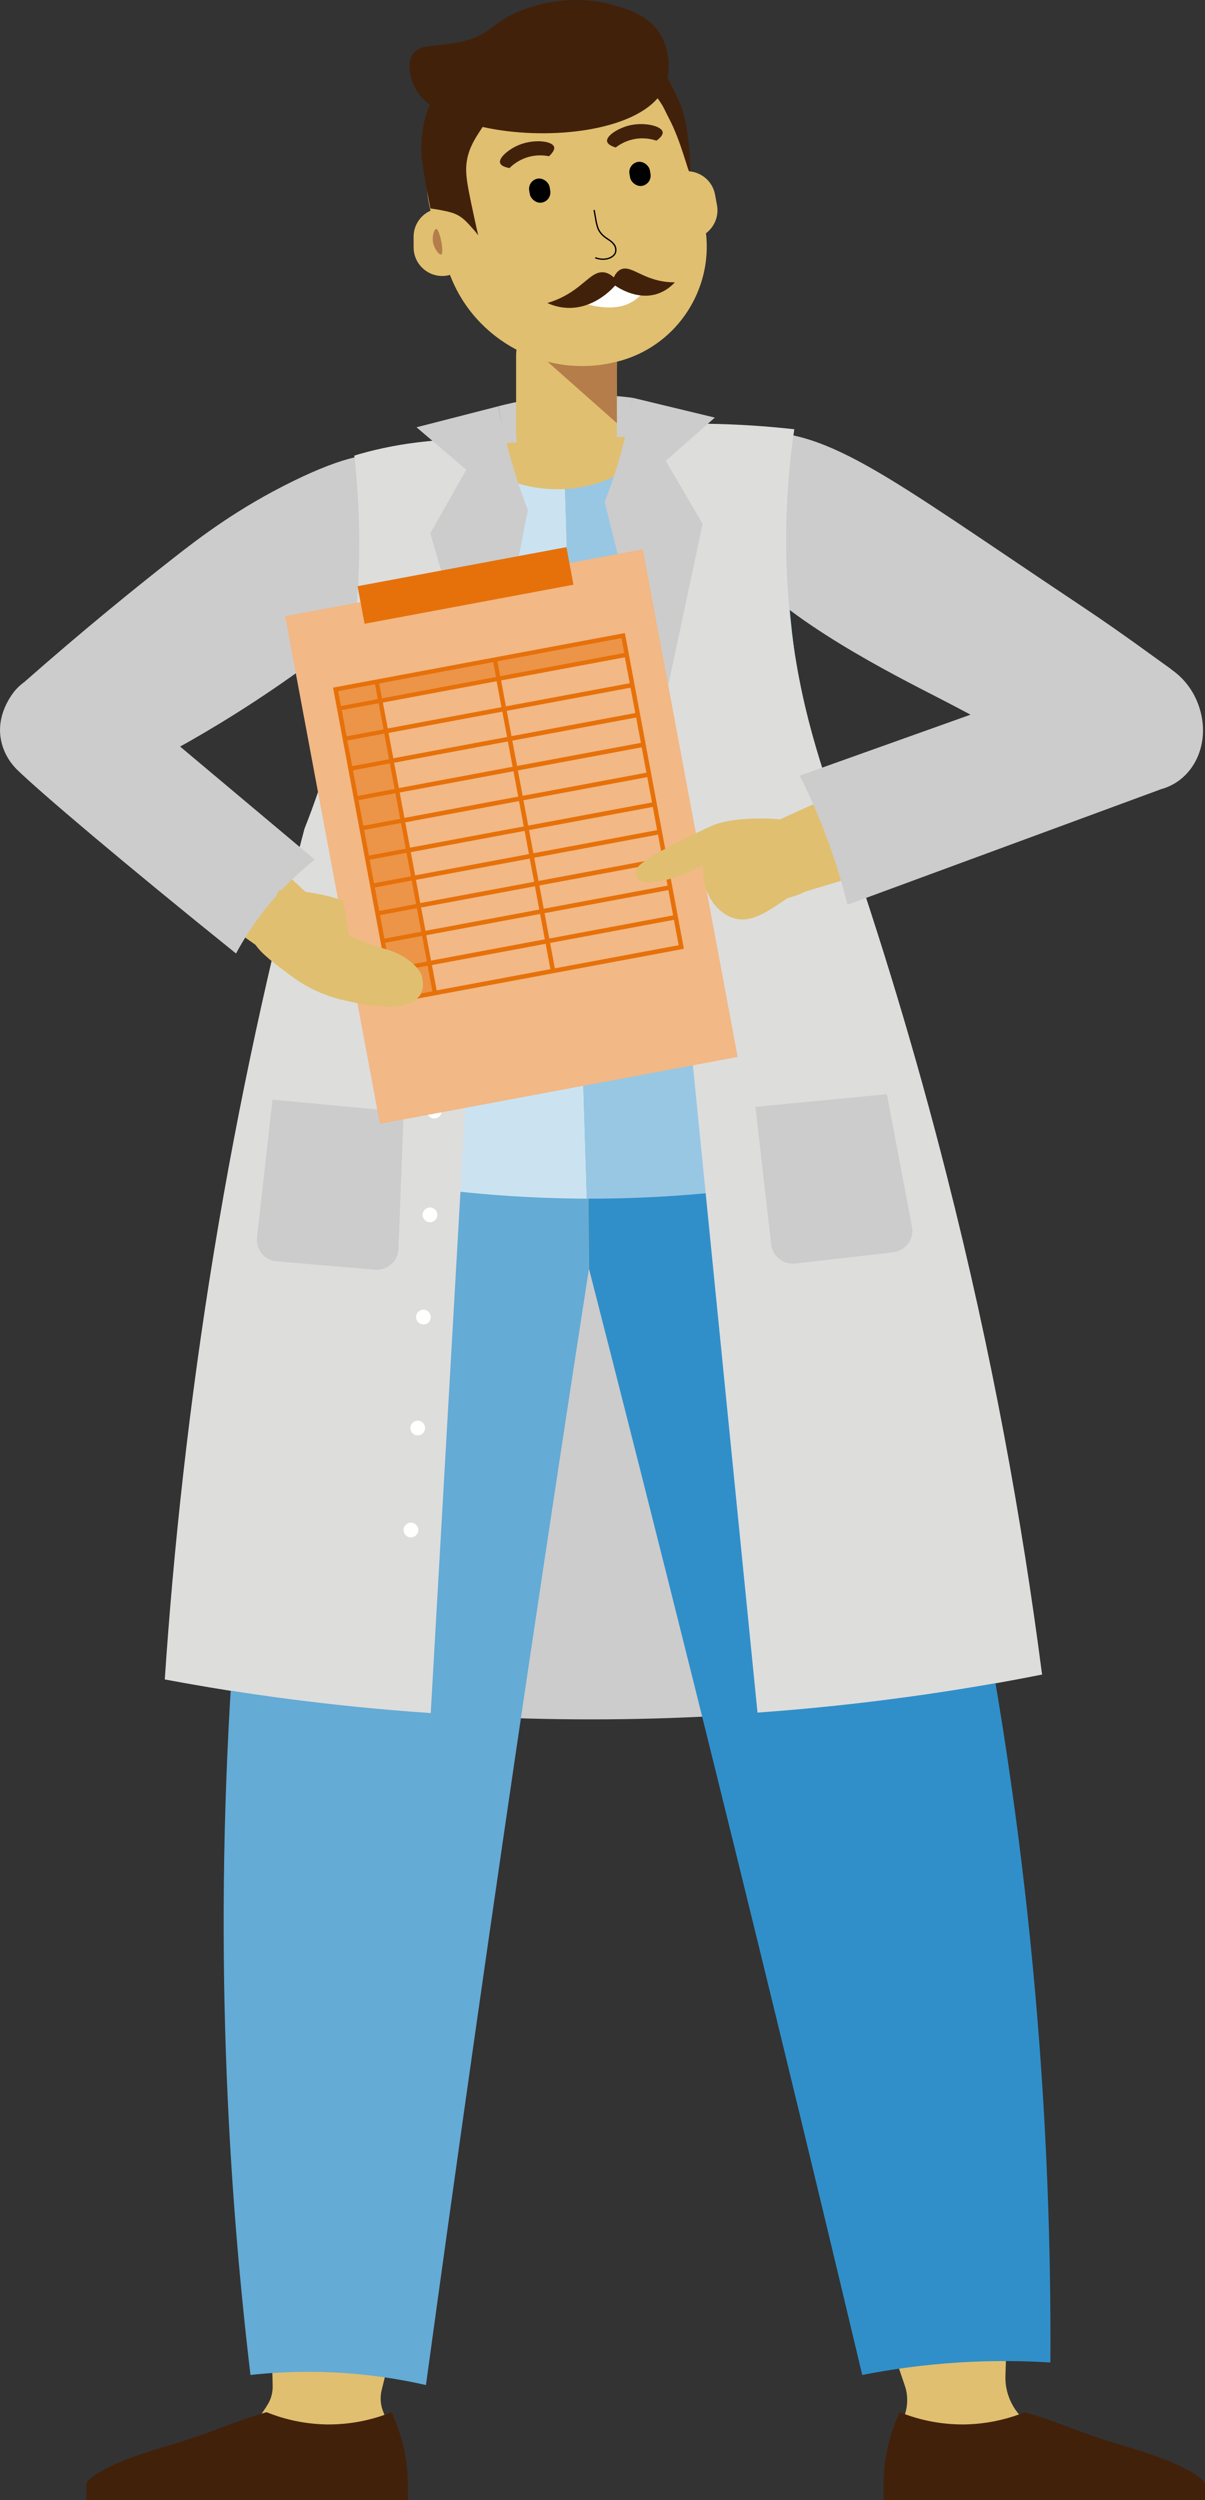 <?xml version="1.0" encoding="UTF-8"?>
<svg id="G-0166_BUW_Durchblick_Tabelle" xmlns="http://www.w3.org/2000/svg" viewBox="0 0 261.71 542.71">
  <rect x="0" y="0" width="261.71" height="542.71" fill="#333333" stroke="none"/>
  <defs>
    <style>
      .cls-1 {
        fill: #42210b;
      }

      .cls-1, .cls-2, .cls-3, .cls-4, .cls-5, .cls-6, .cls-7, .cls-8, .cls-9, .cls-10, .cls-11, .cls-12, .cls-13, .cls-14 {
        stroke-width: 0px;
      }

      .cls-2 {
        fill: #dddddc;
      }

      .cls-3 {
        fill: #64abd6;
      }

      .cls-4 {
        fill: #e6710a;
      }

      .cls-5 {
        fill: #e0bf70;
      }

      .cls-6 {
        fill: #000;
      }

      .cls-7 {
        fill: #b47d49;
      }

      .cls-8 {
        fill: #308fc9;
      }

      .cls-9 {
        fill: #ec9447;
      }

      .cls-10 {
        fill: #98c7e4;
      }

      .cls-11 {
        fill: #ccc;
      }

      .cls-12 {
        fill: #cbe3f1;
      }

      .cls-13 {
        fill: #fff;
      }

      .cls-14 {
        fill: #f2b885;
      }
    </style>
  </defs>
  <g id="Körper">
    <g id="Kittel:_Hinterteil" data-name="Kittel: Hinterteil">
      <path class="cls-11" d="M135.82,95.75c-8.57.68-17.15,1.36-25.72,2.04-.62-3.2-1.24-6.41-1.86-9.61,3.83-.99,8.52-1.89,13.93-2.27,5.89-.41,11.06-.1,15.24.44-.07.53-.14,1.06-.21,1.6-.38,2.7-.84,5.31-1.37,7.8Z"/>
      <path class="cls-11" d="M35.8,364.54c25.43,4.82,56.65,8.68,92.35,8.69,38.28.02,71.52-4.39,98.17-9.75-13.68-53.4-27.37-106.79-41.05-160.19l-118.14,1.42-31.33,159.83Z"/>
    </g>
    <g id="Körper-2" data-name="Körper">
      <path class="cls-5" d="M257.15,165.33c-3.53,4.02-12.09,3.18-16.86,1.77-.61-.18-1.05-.34-1.24-.4-14.83-5.32-38.34-18.3-38.34-18.3-15.71-8.67-20.97-12.64-28.15-17.88-1.4-1.02-2.63-2.11-3.72-3.26-.15,14.99.58,31.94,2.91,50.4,3.19,25.38,8.63,47.5,14.39,65.78.03.02.03.08.03.1,4.95,20.62,9.37,43.96,12.34,69.72,2.98,25.85,1.83,52,6.37,77.7,4.32,24.44,8.16,48.9,10.86,73.59.64,5.85,1.91,14.52,2.48,26.09.47,9.64.4,18.13.15,25.02-.18,4.76,2.42,9.11,6.58,11.43,2.8,1.58,5.31,3.6,5.24,5.81-.15,4.51-10.84,8.29-19.61,7.66-3.53-.26-11.54-.83-14.3-6.84-1.5-3.27-.8-6.75.1-9.16.8-2.16.88-4.53.13-6.71-5.35-15.6-10.47-33.14-14.69-52.47-3.27-14.98-5.8-30.13-7.59-45.36-1.48-12.6-.15-26.69-4.44-38.8-4.27-12.05-12.37-23.44-17.5-35.35-11.99-27.86-18.38-53.77-21.81-75.09-1.17.3-2.28.55-3.29.77-1.81,20.77-6.03,45.66-14.98,72.68-6.29,18.9-15.93,34.52-15.51,55.03.45,21.98-.91,44.06-3.7,65.85-2.52,19.71-6.1,37.67-10.1,53.68-.41,1.64-.26,3.33.39,4.88.55,1.34.94,3.03.56,4.85-1.28,6.06-10.11,7.65-11.06,7.82-9.63,1.74-19.5-4.92-19.09-8.27.13-1.05,1.21-1.34,3.43-4.56.41-.58.75-1.14,1.06-1.65.72-1.19,1.06-2.55,1.03-3.93-.41-16.25-.47-33.15-.07-50.64.59-26.22,2.58-52.37,4.56-78.51,1.84-24.24-1.26-48.7-.36-73.08,1.04-28.06,4.29-53.21,8.35-74.85h.08c2.93-17.28,5.33-36.08,6.86-56.23,1.49-19.69,1.94-38.3,1.67-55.68-6.15,6.01-12.94,11.91-18.02,16.31-10.31,7.85-25.55,18.16-41.42,23.77-3.51,1.24-9.05,3.12-13.47.45-4.43-2.68-7.14-9.53-5.46-15.03.39-1.24.93-2.21,1.36-2.87,0,0,.32-.31.66-.59,15.59-13.03,35.6-26.51,35.6-26.51,17.99-12.13,23.55-16,28.77-18.58,3.04-1.5,5.93-2.57,5.93-2.57,5.21-2.01,10.03-3.27,15.15-4.25,16.75-3.21,34.61-3.87,34.61-3.87,13.92-.52,25.61-.95,41.01,1.8,8.41,1.5,15.3,3.48,20.18,5.08,0-.03,0-.05.01-.06.5-.7,13.31,7.94,33.56,20.74,8.03,5.08,10.08,6.28,12.49,7.84,1.22.79,2.13,1.41,2.64,1.75,17.43,11.75,20.97,14.32,23.11,18.98,1.68,3.66,3.31,10.41.13,14.04Z"/>
    </g>
    <g id="Schuhe">
      <path class="cls-1" d="M243.44,530.72c-8.17-2.35-14.45-5.32-20.86-7.1-.39.15-.8.31-1.25.48-2.82,1.03-6.9,2.1-11.89,2.18-5.5.05-9.94-1.14-12.89-2.22-.41-.15-.79-.3-1.14-.44-.86,1.9-1.84,4.35-2.53,7.23-.75,3.22-1,6.1-1,8.32v3.54h69.83v-3.54s-.56-3.32-18.27-8.44Z"/>
      <path class="cls-1" d="M87.57,530.85c-.68-2.88-1.65-5.32-2.53-7.23-.46.19-.98.39-1.55.59-2.93,1.03-7.21,2.12-12.46,2.07-5.79-.09-10.36-1.53-13.14-2.66-.35.1-.7.2-1.05.31h-.01c-6.05,1.79-12.09,4.56-19.8,6.79-17.71,5.12-18.27,8.44-18.27,8.44v3.54h69.82v-3.54c0-2.22-.25-5.1-1-8.32Z"/>
    </g>
    <g id="Hose">
      <path class="cls-3" d="M127.91,275.41c-4.45,28.66-8.79,57.34-13.07,86.04-7.74,52.05-15.18,104.14-22.33,156.28-5.5-1.25-12.16-2.35-19.74-2.73-6.93-.34-13.13-.04-18.37.54-5.38-45.19-8.2-100.57-3.27-163.35,3.94-50.28,12.05-94.75,21.23-132.32,14.11,2.79,31.19,5.07,50.63,5.44,1.52.04,3.02.05,4.51.05l.39,50.05Z"/>
      <path class="cls-8" d="M228.11,512.83c-5.9-.37-12.58-.45-19.88,0-7.81.49-14.85,1.51-20.96,2.71-11.89-49.98-24.05-99.91-36.47-149.74-7.53-30.15-15.16-60.27-22.88-90.39l-.39-50.05c19.65.05,36.88-1.9,51.04-4.41,12.12,34.02,23.74,73.38,32.67,117.62,13.35,66.06,17.17,125.36,16.89,174.26Z"/>
    </g>
    <g id="Oberteil">
      <path class="cls-12" d="M127.44,260.19c-.88,0-1.78-.01-2.66-.02-25.02-.33-46.26-4.09-62.47-8.18,1.58-13.78,4-32.05,7.75-53.5,3.9-22.35,6.18-30.59,7.76-45.73,1.69-16.28,1.93-34.32-.28-54.03,2.69-.78,5.73-1.52,9.08-2.08,4.13-.69,7.91-.99,11.22-1.07,1.2,1.39,9.54,10.66,23.27,10.62.54,0,1.07-.01,1.6-.05l4.74,154.04Z"/>
      <path class="cls-10" d="M192.58,252.41c-16.64,4.08-38.86,7.85-65.14,7.79l-4.74-154.04c13.59-.76,21.52-10.54,22.5-11.8,3.29-.58,7.96-1.03,13.47-.41,5.33.6,9.64,2.01,12.66,3.27-.82,10.87-1.28,27.48,1.63,47.38,2.91,19.78,7.17,29.35,11.85,50.23,2.98,13.34,6.5,32.9,7.76,57.59Z"/>
    </g>
    <g id="Kittel">
      <g id="Rechts">
        <path class="cls-11" d="M232.58,167.46c7.26-7.4,14.52-14.8,21.78-22.2-3.21-2.26-10.58-7.78-19.37-13.63-43.92-29.26-55.58-39.27-73.7-37.8-1.71.14-6.6,2.29-8.27,6.56-1.71,4.37.82,9.59,3.14,14.42.6,1.24,2.2,4.52,4.62,7.62,9.5,12.15,33.86,24.33,42.97,29.02,6.77,3.48,16.77,8.82,28.83,16.02Z"/>
        <path class="cls-2" d="M226.32,363.49c-17.88,3.52-38.63,6.61-61.8,8.27-9.3-93.09-18.59-186.18-27.89-279.27,5.09-.37,10.6-.58,16.48-.51,7.01.08,13.5.54,19.4,1.2-1.39,9.43-2.62,23.31-1,39.87,1.97,20.13,7.17,34.24,11.71,47.35,7.92,22.87,15.54,47.74,22.34,74.51,9.94,39,16.48,75.49,20.76,108.57Z"/>
        <path class="cls-11" d="M137.4,86.35c-.55,3.65-1.37,7.69-2.55,12.02-1.07,3.91-2.29,7.45-3.52,10.61,4,16.08,8.01,32.15,12.01,48.23,3.09-14.5,6.17-28.99,9.26-43.49l-8.01-13.69,10.66-9.38-17.84-4.3Z"/>
        <path class="cls-11" d="M193.98,271.85l-21.26,2.43c-2.58.3-4.94-1.58-5.23-4.16l-3.42-29.85c9.52-.92,19.04-1.83,28.55-2.75,1.84,9.7,3.67,19.39,5.51,29.09.3,2.58-1.58,4.94-4.16,5.23Z"/>
      </g>
      <g id="Links">
        <path class="cls-11" d="M35.8,163.88c-10.12-5.32-20.25-10.64-30.37-15.96,12.65-11.13,23.73-20.12,32.38-26.89,5.69-4.45,13.88-10.71,25.73-16.53,11.46-5.63,17.42-6.46,22.72-5.93,2.92.29,14.03,1.4,16.01,7.27,3.16,9.38-18.66,25.83-32.94,36.6-.51.38-2.78,2.09-5.95,4.33-11.19,7.91-20.87,13.5-27.57,17.1Z"/>
        <path class="cls-2" d="M109.3,95.76c-5.25,92.03-10.5,184.06-15.75,276.1-21.46-1.46-40.84-4.16-57.76-7.31,1.9-28.41,5.22-59.44,10.64-92.59,5.49-33.53,12.34-64.3,19.7-92.07,4.1-10.3,8.53-24.38,10.64-41.51,1.92-15.58,1.36-29.09.18-39.48,3.85-1.14,8.39-2.2,13.54-2.85,7.27-.92,13.67-.77,18.8-.29Z"/>
        <path class="cls-11" d="M108.23,88.18c.66,3.46,1.51,7.18,2.62,11.12,1.17,4.16,2.47,7.97,3.8,11.42-3.04,15.49-6.08,30.97-9.12,46.46-4.03-13.8-8.05-27.6-12.08-41.4l7.81-13.81-10.8-9.22,17.78-4.56Z"/>
        <path class="cls-11" d="M60.11,273.81l21.32,1.81c2.59.22,4.89-1.72,5.11-4.31.37-9.98.75-19.96,1.12-29.94-9.49-.89-18.98-1.77-28.47-2.66-1.13,10-2.26,19.99-3.39,29.99-.22,2.59,1.72,4.89,4.31,5.11Z"/>
        <g id="Knöpfe">
          <circle class="cls-13" cx="98.26" cy="175.23" r="1.6"/>
          <circle class="cls-13" cx="96.57" cy="197.18" r="1.6"/>
          <circle class="cls-13" cx="95.52" cy="218.83" r="1.6"/>
          <circle class="cls-13" cx="94.33" cy="241.19" r="1.6"/>
          <circle class="cls-13" cx="93.38" cy="263.71" r="1.6"/>
          <circle class="cls-13" cx="91.96" cy="285.9" r="1.6"/>
          <circle class="cls-13" cx="90.72" cy="309.99" r="1.6"/>
          <circle class="cls-13" cx="89.25" cy="332.13" r="1.6"/>
        </g>
      </g>
      <g id="Unterarme">
        <g id="Links-2" data-name="Links">
          <path class="cls-5" d="M20.62,150.34c16.95,15.11,32.65,31.58,49.57,46.73,2.36,2.12,6.52,5.73,5.79,9.48-.73,3.74-6.14,6.75-9.5,5.97-.98-.23-2.56-1.11-3.95-2.21-.57-.45-1.01-.87-1.31-1.18-29.71-20.86-51.01-36.73-55.37-40.63-4.23-3.78-5.09-7.49-5.26-8.3-.19-.89-.43-2.13-.18-3.61.98-5.66,8.58-10.22,14.53-9.13,2.99.54,5,2.28,5.68,2.89Z"/>
          <path class="cls-11" d="M20.79,146.68l47.57,39.92c-2.63,2.07-5.85,4.94-9.11,8.74-3.71,4.32-6.27,8.44-7.99,11.64-24.65-19.84-42.44-34.93-47.57-39.92-1.23-1.19-3.11-3.65-3.58-7.05-.79-5.64,3.06-10.02,3.33-10.31,3.92-4.32,10.86-5.57,17.35-3.02Z"/>
        </g>
        <g id="Rechts-2" data-name="Rechts">
          <path class="cls-5" d="M239.53,145.94c-23.47,10.69-46.94,21.37-70.41,32.06-4.8-.13-8.91,3.28-9.34,7.92-.44,4.78,3.25,8.99,8.24,9.39,1.14.09,3.17-.3,5.06-.98.78-.28,1.4-.57,1.84-.79,24.77-7.53,49.54-15.08,74.31-22.6,1.42-.5,6.67-2.52,9.04-7.73.3-.66.94-2.1,1.04-4.01.35-6.33-5.4-13.45-12.61-14.35-1.31-.16-3.92-.28-7.18,1.11Z"/>
          <path class="cls-11" d="M252.34,171.25c-22.76,8.38-45.52,16.76-68.28,25.15-1.13-4.56-2.65-9.68-4.73-15.18-1.81-4.79-3.74-9.09-5.63-12.85,23.32-8.32,46.63-16.64,69.95-24.96,6.92-1.98,14.47,2.62,16.86,10.27l.04.14c2.39,7.65-1.29,15.46-8.21,17.44Z"/>
        </g>
      </g>
    </g>
  </g>
  <g id="Gesicht">
    <g id="Kopf">
      <path class="cls-5" d="M153.33,50.63c1.41,12.13-6.09,23.96-18.15,27.56-.4.11-.8.23-1.2.32v15.56c0,5.41-4.43,9.84-9.84,9.84h-2.21c-5.41,0-9.84-4.43-9.84-9.84v-16.83c0-.45.03-.89.09-1.33-6.46-3.39-11.72-9.04-14.45-16.24-.55.16-1.11.24-1.7.24-3.41,0-6.2-2.79-6.2-6.2v-2.33c0-2.52,1.52-4.69,3.68-5.65-3.68-14.52,4.78-29.61,19.25-33.93,2.67-.79,5.35-1.17,8-1.17,12.14,0,23.41,7.93,27.04,20.11l1.92,6.45c2.71.23,5.07,2.24,5.58,5.06l.42,2.29c.45,2.39-.57,4.72-2.4,6.1Z"/>
    </g>
    <g id="Nase">
      <path class="cls-6" d="M130.98,56.41c-.54,0-1.1-.1-1.65-.29-.07-.03-.11-.11-.09-.18.03-.07.11-.11.18-.09,1.15.41,2.33.37,3.22-.12.49-.27.82-.64.91-1.02.23-.95-.24-1.79-1.43-2.56l-.15-.1c-.6-.39-1.51-.99-2.1-2.13-.2-.39-.35-1-.45-1.41l-.05-.19c-.08-.5-.16-.9-.23-1.31-.08-.41-.15-.81-.23-1.3-.01-.08.04-.15.12-.16.07-.02.15.04.16.12.08.49.16.89.23,1.29.08.41.15.81.23,1.3l.05.18c.1.39.24.99.43,1.35.55,1.07,1.43,1.64,2,2.02l.15.1c1.3.84,1.81,1.78,1.55,2.86-.11.46-.49.9-1.05,1.21-.53.29-1.14.43-1.8.43Z"/>
    </g>
    <g id="Augen">
      <rect class="cls-6" x="114.97" y="38.74" width="4.5" height="5.28" rx="2.25" ry="2.25" transform="translate(-5.21 19.85) rotate(-9.47)"/>
      <rect class="cls-6" x="136.75" y="35.11" width="4.5" height="5.28" rx="2.25" ry="2.25" transform="translate(-4.32 23.38) rotate(-9.47)"/>
    </g>
    <g id="Mund_Bart" data-name="Mund + Bart">
      <path class="cls-13" d="M139.85,62.41c.32.95-1.54,2.74-3.51,3.59-4.33,1.87-10.11-.36-10.11-.36h0s3.12-2.53,6.31-3.56c3.07-1,6.91-.84,7.31.34Z"/>
      <path class="cls-1" d="M146.56,61.3c-.74.79-1.8,1.68-3.19,2.26-4.44,1.84-8.76-.88-9.78-1.57-.9,1.02-4.79,5.06-10.36,4.84-1.77-.07-3.25-.55-4.35-1.05,1.17-.35,2.78-.94,4.52-1.98,3.85-2.3,5.34-4.98,7.76-4.68.56.07,1.32.32,2.14,1.1.46-.98.98-1.44,1.42-1.68,1.86-.98,3.84,1.12,7.63,2.18,1.7.48,3.18.57,4.22.57Z"/>
    </g>
    <g id="Augenbrauen">
      <path class="cls-1" d="M133.73,32.01c.68-.52,1.97-1.38,3.81-1.77,2.31-.49,4.19.01,5.03.3,1.21-.89,1.42-1.49,1.35-1.88-.26-1.38-4.2-2.25-7.48-1.37-2.21.59-4.79,2.16-4.59,3.39.11.63.94,1.06,1.88,1.34Z"/>
      <path class="cls-1" d="M110.66,36.48c.61-.61,1.79-1.61,3.56-2.23,2.23-.78,4.16-.51,5.02-.33,1.09-1.03,1.22-1.65,1.1-2.04-.43-1.33-4.45-1.71-7.59-.43-2.12.86-4.49,2.74-4.13,3.93.18.61,1.07.93,2.04,1.1Z"/>
    </g>
    <g id="Schatten">
      <path class="cls-7" d="M94.74,49.7c-.44,0-1.06,1.77-.58,3.38.34,1.15,1.27,2.31,1.65,2.16.72-.29-.31-5.54-1.07-5.53Z"/>
      <path class="cls-7" d="M134.01,78.5c-1.82.47-4.2.91-6.99.96-3.3.06-6.07-.42-8.09-.94,5.02,4.45,10.04,8.89,15.06,13.34-.02-1.98-.02-3.97-.02-5.98,0-2.48.02-4.94.05-7.38Z"/>
    </g>
    <g id="Haare">
      <path class="cls-1" d="M149.92,36.29c0,.11-.1.46-.19.86-.15.78-1.75-6.44-4.52-11.62-.56-1.05-.88-1.85-1.38-2.7-.38-.62-.71-1.1-1.01-1.5-6.34,7.37-24.57,9.23-38,6.23-1.62,2.48-3.79,5.43-3.56,9.91.09,2.05.72,4.99,1.8,10.04.32,1.5.61,2.73.8,3.57-.3-.4-.74-.96-1.32-1.6-1.14-1.27-1.88-2.08-3.04-2.73-1.04-.57-1.99-.78-3.89-1.16-.9-.18-1.56-.24-2.13-.34,0,0-1.89-9.46-1.97-11.88-.06-1.66.01-6.79,1.83-10.6-1.45-1.12-2.56-2.39-3.25-3.8-.19-.39-2.21-4.52-.47-7.15,1.59-2.4,5.03-1.62,10.02-2.64,7.39-1.52,6.99-4.7,14.84-7.38,2.08-.72,9.78-3.17,18.53-.76,3.09.86,7.96,2.21,10.52,6.59,1.68,2.87,2.02,6.47,1.45,9.31,1.12,2.02,2.22,4.35,2.94,6.1,0,0,1.81,4.42,1.99,13.26Z"/>
    </g>
  </g>
  <g id="Icon:_Tabelle" data-name="Icon: Tabelle">
    <g id="Klemmmappe">
      <path class="cls-14" d="M139.62,119.24l-15.97,2.99-45.36,8.47-16.36,3.06,20.59,110.19,77.69-14.52-20.6-110.19ZM81.98,151.53l.04.2h0s-.04-.2-.04-.2h0Z"/>
      <rect class="cls-4" x="78.02" y="122.95" width="46.15" height="8.3" transform="translate(-21.63 20.73) rotate(-10.59)"/>
    </g>
    <g id="Tabelle">
      <path class="cls-4" d="M148.35,204.99l-12.45-66.61-.18-.96-.97.18-61.45,11.49-.97.18.19.97,12.45,66.61.18.96.96-.19,61.46-11.48.96-.19-.18-.96ZM146.19,198.71l-.13.02-26.76,5-1.03-5.51,26.89-5.01,1.03,5.5ZM85.6,165.57l24.7-4.62,1.03,5.5-24.7,4.62h0l-1.03-5.5h.01ZM85.42,164.6l-1.03-5.5,24.71-4.62,1.03,5.51-24.71,4.61ZM86.81,172.03l24.71-4.61,1.03,5.5-24.71,4.62h0l-1.03-5.5h.01ZM88.02,178.51l24.7-4.62,1.03,5.51-24.7,4.61h0s-1.03-5.5-1.03-5.5h0ZM89.23,184.98l24.71-4.62.94,5.04-24.7,4.62h-.02l-.94-5.04h0ZM90.35,190.99l24.7-4.61.95,5.04-24.71,4.61.19.96,24.7-4.61.94,5.06-24.7,4.61h-.01l-.95-5.05-.18-.96-.94-5.04h0ZM92.6,203.01l24.7-4.61,1.03,5.5-24.7,4.62h-.02l-1.03-5.51h.02ZM144.99,192.25l-.13.02-26.77,4.99-.94-5.05,26.89-5.02.95,5.07ZM143.85,186.21l-26.89,5.02-.94-5.04,26.89-5.02.94,5.04ZM142.72,180.2l-26.88,5.02-.94-5.04,26.88-5.02.94,5.04ZM141.61,174.19l-26.89,5.02-1.03-5.5,26.89-5.02,1.03,5.5ZM140.39,167.73l-26.88,5.02-1.03-5.51,26.88-5.02,1.03,5.51ZM139.19,161.25l-26.89,5.02-1.03-5.5,26.89-5.02,1.03,5.5ZM137.97,154.78l-26.88,5.02-1.03-5.5,26.88-5.02,1.03,5.5ZM136.77,148.31l-26.89,5.02-1.05-5.63,26.88-5.02,1.06,5.63ZM134.95,138.57l.59,3.15-26.88,5.02-.04-.2-.55-2.92v-.04s26.88-5.02,26.88-5.02ZM108.91,153.51l-24.7,4.62h0l-1.05-5.63h0l24.7-4.62,1.05,5.63ZM107.09,143.77v.05s.56,2.91.56,2.91l.04.2-24.71,4.62-.04-.21-.54-2.91v-.05s24.69-4.61,24.69-4.61ZM74.07,153.21l-.59-3.16,7.94-1.48v.05s.55,2.91.55,2.91l.04.2h0s-7.85,1.47-7.85,1.47l-.09.02ZM75.31,159.79l-1.05-5.62.08-.02,7.85-1.46h.02s1.05,5.62,1.05,5.62h0l-7.86,1.47h-.08ZM76.52,166.27l-1.04-5.51h.09s7.85-1.48,7.85-1.48h0l1.03,5.51h0l-7.85,1.47h-.08ZM77.73,172.73l-1.03-5.5h.08s7.86-1.48,7.86-1.48h0l1.03,5.5h0l-7.86,1.47h-.08ZM78.93,179.2l-1.03-5.5h.09s7.85-1.48,7.85-1.48h.01l1.03,5.5h0l-7.85,1.47h-.09ZM80.15,185.68l-1.03-5.51h.08s7.86-1.48,7.86-1.48h0l1.03,5.51h0l-7.86,1.47h-.08ZM81.26,191.68l-.94-5.04h.08s7.86-1.48,7.86-1.48h0l.95,5.04h-.02l-7.85,1.47h-.09ZM82.39,197.7l-.94-5.04h.08s7.86-1.48,7.86-1.48h0l.94,5.04h0l-7.86,1.47h-.08ZM83.52,203.72l-.94-5.06h.08s7.86-1.48,7.86-1.48h0l.94,5.05h-.01l-7.86,1.47-.08.02ZM84.73,210.19l-1.04-5.51.09-.02,7.85-1.46h.02s1.03,5.5,1.03,5.5h0l-7.86,1.47-.08.02ZM85.93,216.66l-1.03-5.5.08-.02,7.86-1.47h0l1.03,5.5-7.94,1.49ZM94.84,214.99h0l-1.03-5.5h0l24.7-4.62,1.03,5.51-24.7,4.61ZM120.51,210.2l-1.03-5.51,26.76-5,.13-.02,1.03,5.51-26.89,5.02Z"/>
      <g id="Spalten">
        <polygon class="cls-9" points="85.67 171.25 85.66 171.25 77.8 172.72 77.73 172.73 76.7 167.23 76.78 167.22 84.63 165.75 84.64 165.75 85.67 171.25"/>
        <polygon class="cls-9" points="135.53 141.72 108.66 146.75 108.62 146.55 108.07 143.63 108.06 143.59 134.95 138.57 135.53 141.72"/>
        <polygon class="cls-9" points="107.69 146.92 82.98 151.54 82.94 151.34 82.4 148.43 82.39 148.38 107.09 143.77 107.1 143.82 107.65 146.73 107.69 146.92"/>
        <polygon class="cls-9" points="93.88 215.17 85.93 216.66 84.91 211.15 84.98 211.13 92.84 209.67 92.85 209.67 93.88 215.17"/>
        <polygon class="cls-9" points="92.67 208.71 92.66 208.71 84.81 210.17 84.73 210.19 83.69 204.68 83.78 204.66 91.63 203.2 91.64 203.19 92.67 208.71"/>
        <polygon class="cls-9" points="91.46 202.23 91.45 202.23 83.59 203.7 83.52 203.72 82.57 198.66 82.65 198.65 90.51 197.18 90.52 197.18 91.46 202.23"/>
        <polygon class="cls-9" points="82.02 151.72 82.01 151.73 74.16 153.19 74.07 153.21 73.49 150.05 81.43 148.57 81.44 148.62 81.98 151.53 82.02 151.72"/>
        <polygon class="cls-9" points="83.25 158.31 83.24 158.31 75.39 159.78 75.31 159.79 74.26 154.17 74.34 154.15 82.18 152.69 82.2 152.68 83.25 158.31"/>
        <polygon class="cls-9" points="90.33 196.22 90.32 196.22 82.47 197.69 82.39 197.7 81.45 192.65 81.53 192.64 89.38 191.17 89.39 191.17 90.33 196.22"/>
        <polygon class="cls-9" points="89.22 190.2 89.2 190.2 81.35 191.67 81.26 191.68 80.32 186.64 80.4 186.63 88.26 185.16 88.27 185.16 89.22 190.2"/>
        <polygon class="cls-9" points="88.09 184.2 88.08 184.2 80.22 185.67 80.15 185.68 79.12 180.16 79.2 180.15 87.05 178.69 87.06 178.69 88.09 184.2"/>
        <polygon class="cls-9" points="86.87 177.73 86.86 177.73 79.02 179.19 78.93 179.2 77.9 173.7 77.99 173.69 85.84 172.22 85.85 172.22 86.87 177.73"/>
        <polygon class="cls-9" points="84.46 164.79 84.45 164.79 76.6 166.26 76.52 166.27 75.48 160.75 75.57 160.74 83.42 159.27 83.43 159.27 84.46 164.79"/>
      </g>
    </g>
  </g>
  <g id="Hände">
    <path class="cls-5" d="M162.8,177.73c2.05-.1,3.61-.05,4.1-.03,2.69.1,4.95.42,6.6.73,1.23,3.54,2.47,7.07,3.7,10.61-1.26,1.68-3.38,4.11-6.61,6.23-3.8,2.5-7.29,5.14-11.1,4.08-3.35-.93-5.13-4.14-5.24-4.35-1.78-3.31-1.37-5.24-1.72-6.84-.14-.67-3.25,1.88-8.66,3.01-1.39.29-4.35.87-5.4-.53-.37-.5-.39-1.09-.38-1.33.04-1.02.79-2.13,7.95-5.89,3.36-1.77,6.02-3,7.71-3.78.52-.24.79-.37.94-.43.83-.35,3.1-1.23,8.11-1.48Z"/>
    <path class="cls-5" d="M74.51,195.48c-1.82-.61-3.97-1.19-6.4-1.61-2.85-.49-5.42-.64-7.58-.64-.74,1.91-1.54,3.88-2.41,5.89-.89,2.04-1.79,4-2.69,5.87,1.36,2.07,4.09,4.09,7.79,6.85,5.32,3.96,10.51,5.14,12.59,5.52.84.15,13.1,3.36,15.62-1.7.85-1.71.23-3.62.1-4.01-.03-.07-.06-.16-.1-.25-.52-1.16-2.73-3.99-7.88-5.44,0,0-4.8-1.35-7.49-2.76-.24-.12-.3-.31-.3-.31-.41-2.47-.83-4.94-1.24-7.41Z"/>
  </g>
</svg>